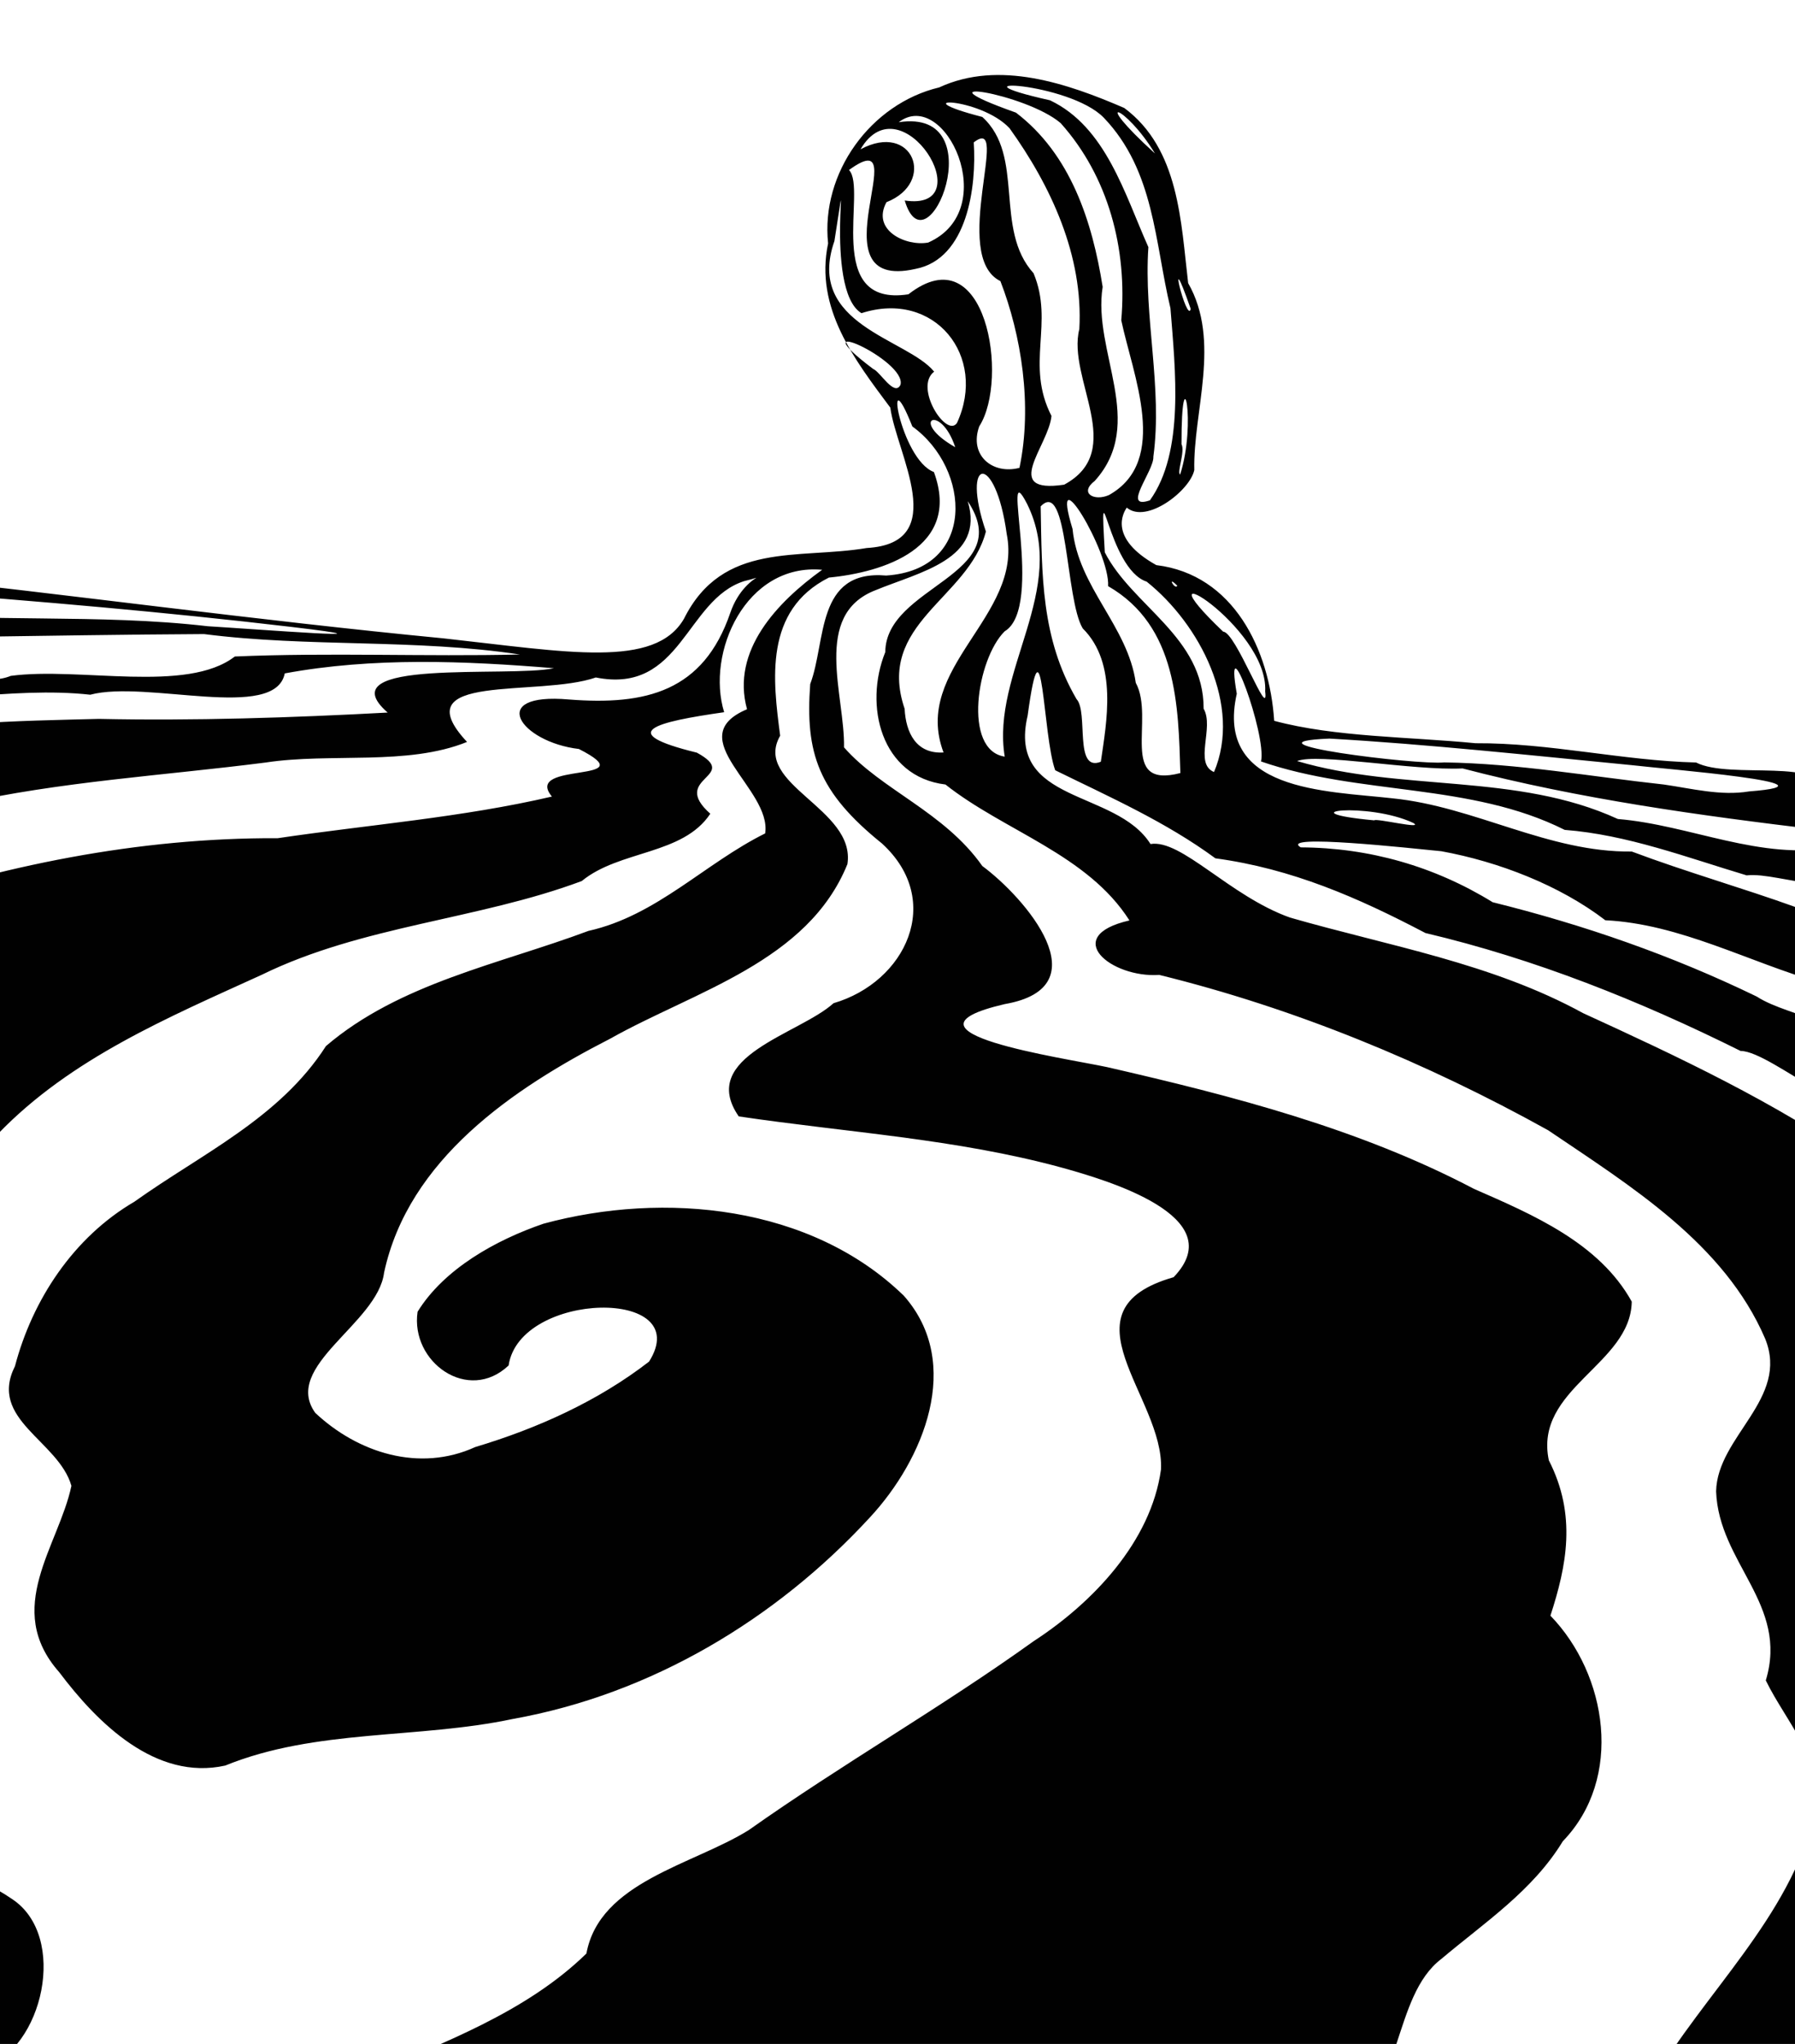 <?xml version="1.0" encoding="UTF-8" standalone="no"?>
<!-- Created with Inkscape (http://www.inkscape.org/) -->

<svg
   xmlns:dc="http://purl.org/dc/elements/1.1/"
   xmlns:cc="http://creativecommons.org/ns#"
   xmlns:rdf="http://www.w3.org/1999/02/22-rdf-syntax-ns#"
   xmlns:svg="http://www.w3.org/2000/svg"
   xmlns="http://www.w3.org/2000/svg"
   xmlns:sodipodi="http://sodipodi.sourceforge.net/DTD/sodipodi-0.dtd"
   xmlns:inkscape="http://www.inkscape.org/namespaces/inkscape"
   width="744.094"
   height="847.36"
   id="svg2"
   version="1.1"
   inkscape:version="0.48.4 r9939"
   sodipodi:docname="cover-background-2.svg.svg"
   inkscape:export-filename="/home/etn/Développement/www/etienne-gauvin.github.io/assets/images/cover-background-2.png"
   inkscape:export-xdpi="60.48"
   inkscape:export-ydpi="60.48">
  <defs
     id="defs4" />
  <sodipodi:namedview
     id="base"
     pagecolor="#ffffff"
     bordercolor="#666666"
     borderopacity="1.0"
     inkscape:pageopacity="0.0"
     inkscape:pageshadow="2"
     inkscape:zoom="0.49497475"
     inkscape:cx="995.28515"
     inkscape:cy="287.73526"
     inkscape:document-units="px"
     inkscape:current-layer="layer1"
     showgrid="false"
     inkscape:window-width="1920"
     inkscape:window-height="1000"
     inkscape:window-x="0"
     inkscape:window-y="34"
     inkscape:window-maximized="1"
     showguides="true"
     inkscape:guide-bbox="true">
    <sodipodi:guide
       orientation="0,1"
       position="912.857,515.714"
       id="guide3019" />
  </sodipodi:namedview>
  <g
     inkscape:label="Calque 1"
     inkscape:groupmode="layer"
     id="layer1"
     transform="translate(0,-205.002)">
    <path
       style="fill:#010101"
       d="m 44.267,1122.243 c 38.453,-13.081 74.075,-33.039 107.147,-56.516 31.937,-13.729 66.487,-26.287 91.675,-50.855 5.446,-29.765 44.247,-36.765 67.337,-51.202 38.567,-27.281 79.703,-50.745 118.016,-78.257 24.479,-15.904 48.721,-41.251 52.839,-71.257 1.355,-29.897 -42.677,-65.969 5.221,-79.666 24.271,-25.217 -28.08,-40.345 -46.217,-45.39 -43.865,-12.011 -89.326,-14.616 -134.052,-21.278 -17.148,-24.869 25.041,-34.011 39.307,-46.924 29.938,-8.765 45.947,-42.466 20.116,-66.175 -26.507,-21.364 -31.908,-37.501 -29.793,-66.126 6.723,-17.677 2.217,-47.533 31.493,-44.992 37.486,-2.458 35.213,-44.217 10.846,-61.805 -12.214,-30.822 -5.018,13.738 8.94,18.886 11.568,31.475 -21.233,41.641 -43.532,43.759 -27.003,13.625 -23.196,42.59 -20.202,65.565 -11.594,20.235 31.431,30.132 27.884,53.218 -16.366,40.469 -63.188,52.603 -98.333,72.375 -40.227,20.604 -83.662,50.016 -93.743,97.011 -2.665,21.146 -42.407,38.737 -28.533,58.116 17.699,16.609 43.222,24.728 66.329,14.17 25.676,-7.688 50.844,-18.997 72.058,-35.43 19.366,-30.779 -53.639,-29.349 -58.231,1.614 -16.78,15.851 -40.81,-1.454 -37.732,-22.277 10.98,-17.791 32.417,-29.725 52.217,-36.506 50.106,-13.55 110.814,-7.606 149.359,29.881 24.812,28.092 8.083,68.019 -14.058,91.871 -38.996,42.382 -90.855,73.341 -148,83.571 -39.406,8.364 -81.658,4.032 -119.243,19.319 C 64.528,943.371 40.357,919.266 24.548,898.242 1.203,871.819 24.271,846.052 29.609,820.983 24.186,802.185 -4.949,793.551 6.206,771.372 13.445,743.856 30.458,717.951 55.696,703.202 83.488,683.338 115.944,668.573 135.125,638.665 c 30.503,-26.1 71.981,-33.968 108.817,-47.743 28.271,-6.316 48.242,-28.014 73.248,-40.417 2.878,-18.499 -35.608,-39.591 -7.52,-51.474 -6.678,-24.286 12.505,-44.403 31.152,-57.815 -31.638,-2.843 -48.233,34.373 -40.632,59.044 -28.306,4.057 -45.705,8.336 -11.315,16.767 18.637,10.193 -11.548,10.128 5.573,25.32 -11.373,17.196 -37.567,15 -53.288,27.905 -42.855,16.025 -90.951,18.44 -132.682,38.879 -38.738,17.671 -79.047,34.604 -109.154,65.77 -13.584,4.529 -38.685,44.931 -43.745,30.045 -3.269,-40.8 -7.27,-81.563 -9.889,-122.398 54.618,-18.663 111.498,-30.317 169.44,-30.053 37.623,-5.58 76.437,-8.594 113.661,-17.263 -12.318,-14.8 39.678,-5.204 11.184,-19.722 -24.47,-2.901 -38.415,-23.535 -4.125,-20.523 31.986,2.507 55.719,-3.341 66.869,-35.884 6.536,-19.076 24.164,-17.557 5.762,-13.181 -24.257,7.72 -26.012,47.027 -61.488,39.938 -23.863,8.298 -80.492,-2.275 -53.384,26.724 -24.719,10.026 -56.424,4.414 -83.449,8.533 -42.403,5.436 -84.953,7.823 -126.978,17.269 -28.246,7.191 -49.298,9.682 -43.929,-24.956 24.918,-9.106 70.262,-9.575 101.72,-10.401 39.001,0.846 80.062,-0.475 119.722,-2.62 -25.949,-22.746 50.277,-14.392 68.938,-18.382 -36.887,-3.047 -75.056,-4.616 -111.587,2.148 -3.964,20.037 -57.324,2.624 -80.635,8.835 -32.514,-3.626 -70.955,5.044 -99.672,2.64 -1.741,-25.026 48.315,-2.792 66.732,-10.453 28.629,-3.826 72.958,7.361 92.874,-8.034 39.364,-1.681 78.82,0.096 118.176,-0.826 -43.414,-6.561 -87.398,-2.892 -130.931,-8.467 -32.86,0.171 -65.972,0.735 -99.117,1.182 -15.074,8.145 -78.325,-11.1 -35.857,-10.385 45.588,4.622 91.051,0.665 136.536,5.954 20.091,1.204 85.508,6.312 34.623,0.28 -52.465,-6.187 -105.261,-10.717 -158.078,-14.66 -18.212,3.06 -46.975,-12.888 -11.477,-7.069 77.269,8.232 154.969,18.992 232.689,26.476 51.401,5.668 87.578,12.648 99.619,-8.114 16.114,-32.289 47.359,-24.55 75.764,-29.344 35.067,-1.994 12.319,-39.122 9.774,-58.199 -14.753,-19.829 -31.425,-41.227 -25.784,-68.08 -3.092,-29.154 17.565,-57.865 46.061,-64.673 24.758,-11.463 53.238,-1.603 76.712,8.528 22.856,16.974 23.482,47.484 26.488,72.61 13.742,24.128 1.988,53.276 2.544,77.49 -1.76,8.488 -19.786,22.497 -27.995,15.579 -1.345,1.993 -7.885,12.572 12.239,23.829 32.017,3.911 46.963,35.094 48.873,64.56 25.219,6.78 55.936,6.589 83.426,9.286 30.713,-0.185 60.86,7.223 91.468,7.992 14.208,7.291 53.767,-2.598 53.499,13.129 -35.861,0.125 22.55,3.296 -2.153,14.819 -49.807,-5.955 -99.606,-12.786 -148.139,-25.485 -20.587,0.979 -60.049,-6.483 -68.618,-3.065 43.391,12.845 90.987,4.759 132.981,24.025 30.044,2.487 59.292,17.383 89.715,11.7 9.669,25.825 -22.201,9.981 -36.314,11.668 -24.872,-7.444 -49.487,-16.856 -75.444,-18.859 -39.072,-19.635 -84.944,-14.208 -125.872,-28.36 2.442,-11.097 -15.527,-59.499 -10.055,-28.091 -9.142,40.602 36.663,40.219 64.67,43.379 34.089,3.454 64.512,22.478 99.064,22.045 22.785,8.56 45.659,15.01 68.313,23.181 22.627,-9.529 29.212,44.087 9.898,31.197 -29.821,-8.566 -58.098,-24.352 -89.181,-25.891 -18.899,-14.492 -44.265,-24.287 -67.953,-28.608 -12.915,-1.269 -67.77,-7.299 -58.3,-1.601 28.364,0.138 55.433,7.849 79.562,22.74 37.718,9.344 74.357,22.069 109.448,39.098 14.402,9.334 43.389,9.522 40.079,31.843 6.861,29.399 -33.213,-9.238 -46.763,-9.287 -41.789,-20.805 -85.23,-38.159 -130.633,-48.882 -27.971,-14.699 -55.386,-26.677 -87.074,-30.974 -20.64,-15.163 -43.711,-25.348 -66.396,-36.501 -5.217,-14.173 -5.2,-68.366 -11.43,-22.659 -8.643,36.798 36.543,30.375 50.935,53.245 12.76,-2.146 32.785,21.536 57.763,30.461 40.978,11.824 83.595,18.846 121.566,39.647 39.6,18.144 79.437,36.853 115.238,61.805 10.546,123.767 21.091,247.533 31.637,371.3 -39.439,3.36 -78.878,6.721 -118.316,10.081 21.809,-37.247 56.94,-68.076 67.37,-110.873 4.649,-21.984 -11.542,-37.905 -20.203,-55.689 9.581,-31.583 -19.503,-48.616 -20.598,-78.378 0.468,-22.846 30.49,-38.381 20.326,-63.305 -16.936,-39.455 -55.786,-63.259 -89.973,-86.409 -50.569,-28.094 -104.931,-50.536 -161.177,-64.388 -20.014,1.37 -41.058,-15.987 -12.369,-22.585 -17.445,-27.414 -51.92,-37.036 -76.271,-56.348 -26.77,-3.244 -33.866,-32.838 -24.949,-54.879 0.208,-27.672 54.754,-31.745 34.181,-62.578 7.306,24.094 -19.956,29.329 -38.349,36.955 -26.197,10.24 -12.518,43.545 -12.93,65.108 15.563,17.731 41.477,26.669 57.332,49.182 17.632,13.037 49.87,50.213 9.25,57.252 -50.049,11.65 24.549,22.257 42.539,26.132 52.076,11.953 104.501,25.489 152.005,50.452 24.486,10.718 51.951,22.436 65.416,46.752 -0.428,26.14 -40.671,36.032 -34.369,65.807 11.646,22.775 7.352,43.768 0.654,64.387 23.67,24.453 30.381,67.404 5.142,93.515 -12.483,20.529 -32.325,33.576 -50.393,48.814 -20.553,15.664 -15.707,56.931 -39.293,61.689 -171.281,14.632 -342.551,29.87 -513.9,43.421 z M 585.889,546.185 c -18.79,-8.862 -53.802,-4.618 -16.213,-1.092 0.571,-1.006 20.876,3.933 16.213,1.092 z m 139.184,-13.087 c 41.153,-3.228 -35.737,-9.324 -48.605,-10.886 -41.511,-4.031 -84.953,-8.705 -125.34,-11.016 -39.783,1.603 36.142,11.05 47.544,9.878 30.429,0.414 60.795,5.87 91.048,9.165 11.634,1.666 23.544,4.806 35.353,2.86 z m -235.763,-7.617 c -0.848,-27.69 -1.213,-60.936 -29.956,-77.483 0.829,-14.388 -24.612,-56.046 -14.743,-23.709 2.366,24.222 22.855,40.154 26.213,63.792 8.08,14.846 -7.545,44.197 18.485,37.4 z m 13.947,-0.413 c 11.624,-27.525 -5.836,-61.281 -27.912,-78.932 -16.29,-5.314 -19.695,-52.763 -17.362,-12.145 11.417,22.309 41.078,35.073 40.963,64.81 4.495,7.785 -4.161,22.735 4.311,26.267 z m -46.92,-4.273 c 2.331,-16.212 7.143,-40.748 -7.51,-55.282 -7.224,-11.922 -6.044,-62.44 -17.429,-50.583 0.525,28.268 0.095,54.618 14.867,79.895 5.029,5.457 -1.165,30.458 10.072,25.97 z m -39.842,-2.122 c -5.772,-35.145 26.814,-69.268 9.279,-104.751 -11.593,-22.549 7.479,42.767 -9.291,52.793 -11.529,11.361 -17.502,49.309 0.012,51.959 z m -25.364,-1.719 c -13.308,-35.252 32.999,-56.443 26.188,-90.595 -4.68,-34.206 -19.202,-32.001 -8.628,-1.01 -7.277,27.962 -45.707,38.034 -33.695,73.472 0.506,9.942 4.79,18.823 16.135,18.133 z m 133.328,-25.308 c 1.583,-27.071 -55.287,-60.898 -17.414,-24.782 5.25,0.1 19.019,37.77 17.414,24.782 z m -36.432,-43.826 c -4.592,-4.645 -0.922,1.943 0,0 z m -11.349,-35.397 c 14.385,-20.015 10.522,-54.069 8.513,-79.657 -6.55,-27.322 -6.582,-56.989 -27.641,-78.973 -14.344,-14.829 -67.347,-17.255 -22.289,-7.216 23.196,11.014 30.948,38.933 40.784,60.875 -1.975,29.08 5.936,58.238 2.065,86.87 0.351,5.907 -13.48,22.202 -1.432,18.1 z m -16.989,-2.181 c 25.332,-14.182 9.842,-49.911 5.114,-72.47 2.568,-29.464 -5.283,-59.575 -25.122,-81.729 -14.48,-12.429 -62.391,-19.875 -18.535,-4.349 22.734,17.327 31.638,45.184 35.948,72.24 -4.292,26.731 18.318,56.47 -3.255,80.412 -6.638,5.09 -0.275,8.605 5.85,5.895 z m 29.525,-8.532 c 6.873,-21.356 0.513,-51.171 0.56,-12.562 1.575,3.09 -2.047,11.79 -0.56,12.562 z m -48.085,4.221 c 26.259,-14.168 1.092,-43.987 6.288,-64.482 1.722,-30.486 -11.833,-59.472 -28.921,-83.278 -12.16,-13.052 -45.624,-13.552 -11.302,-4.688 17.855,16.164 4.665,46.496 21.256,64.805 8.645,20.729 -3.539,37.726 7.423,59.152 -1.149,12.379 -21.151,32.403 5.256,28.491 z m -18.524,-6.979 c 5.449,-25.94 0.73,-55.112 -7.904,-77.408 -21.018,-10.412 4.713,-69.735 -11.049,-57.512 1.216,18.119 -2.553,48.312 -24.153,52.446 -43.527,9.881 1.347,-62.097 -27.566,-40.992 7.732,7.847 -10.967,57.01 24.634,51.524 32.279,-25.187 41.884,35.28 29.369,54.733 -4.325,12.005 5.498,20.137 16.669,17.21 z m -26.627,-8.551 c -6.142,-18.575 -19.46,-11.089 0,0 z m 0.725,-10.061 c 12.73,-27.616 -9.294,-55.29 -39.598,-45.508 -16.283,-9.753 -3.612,-77.66 -11.213,-29.896 -12.156,34.819 30.222,40.415 41.34,54.143 -8.503,6.489 5.134,27.689 9.471,21.261 z m -23.427,-15.792 c 2.818,-10.215 -43.465,-30.818 -11.303,-6.578 2.82,1.035 8.784,11.674 11.303,6.578 z m 120.314,-31.492 c -10.713,-30.725 -1.452,6.704 0,0 z M 384.786,305.551 c 30.807,-13.607 6.814,-64.484 -12.225,-49.882 39.865,-6.109 11.75,63.664 2.482,32.455 32.497,4.815 -1.358,-50.205 -18.325,-21.225 21.718,-11.648 31.552,13.726 10.756,21.926 -6.352,11.707 8.156,18.426 17.312,16.727 z m 93.981,-36.921 c -12.278,-20.291 -27.635,-25.132 0,0 z M -17.204,1024.493 c -4.87,-25.092 -8.038,-52.993 22.177,-32.23 23.427,15.366 12.978,62.268 -12.026,70.17 -13.925,6.58 -5.599,-24.638 -9.864,-34.572 l -0.2,-2.35 -0.087,-1.018 z"
       id="path2996"
       inkscape:connector-curvature="0"
       sodipodi:nodetypes="cccccccccccccccccccccccccccccccccccccccccccccccccccsccccccccccccccccccccccccccccccccccccccccccccccccccccccccccccccccccccccccccccccccccccccccccccccccccccccccccccccccccccccccccccccccccccccccccccccccccccccccccccccccccccccccccccccccccccccccccc" />
  </g>
</svg>
